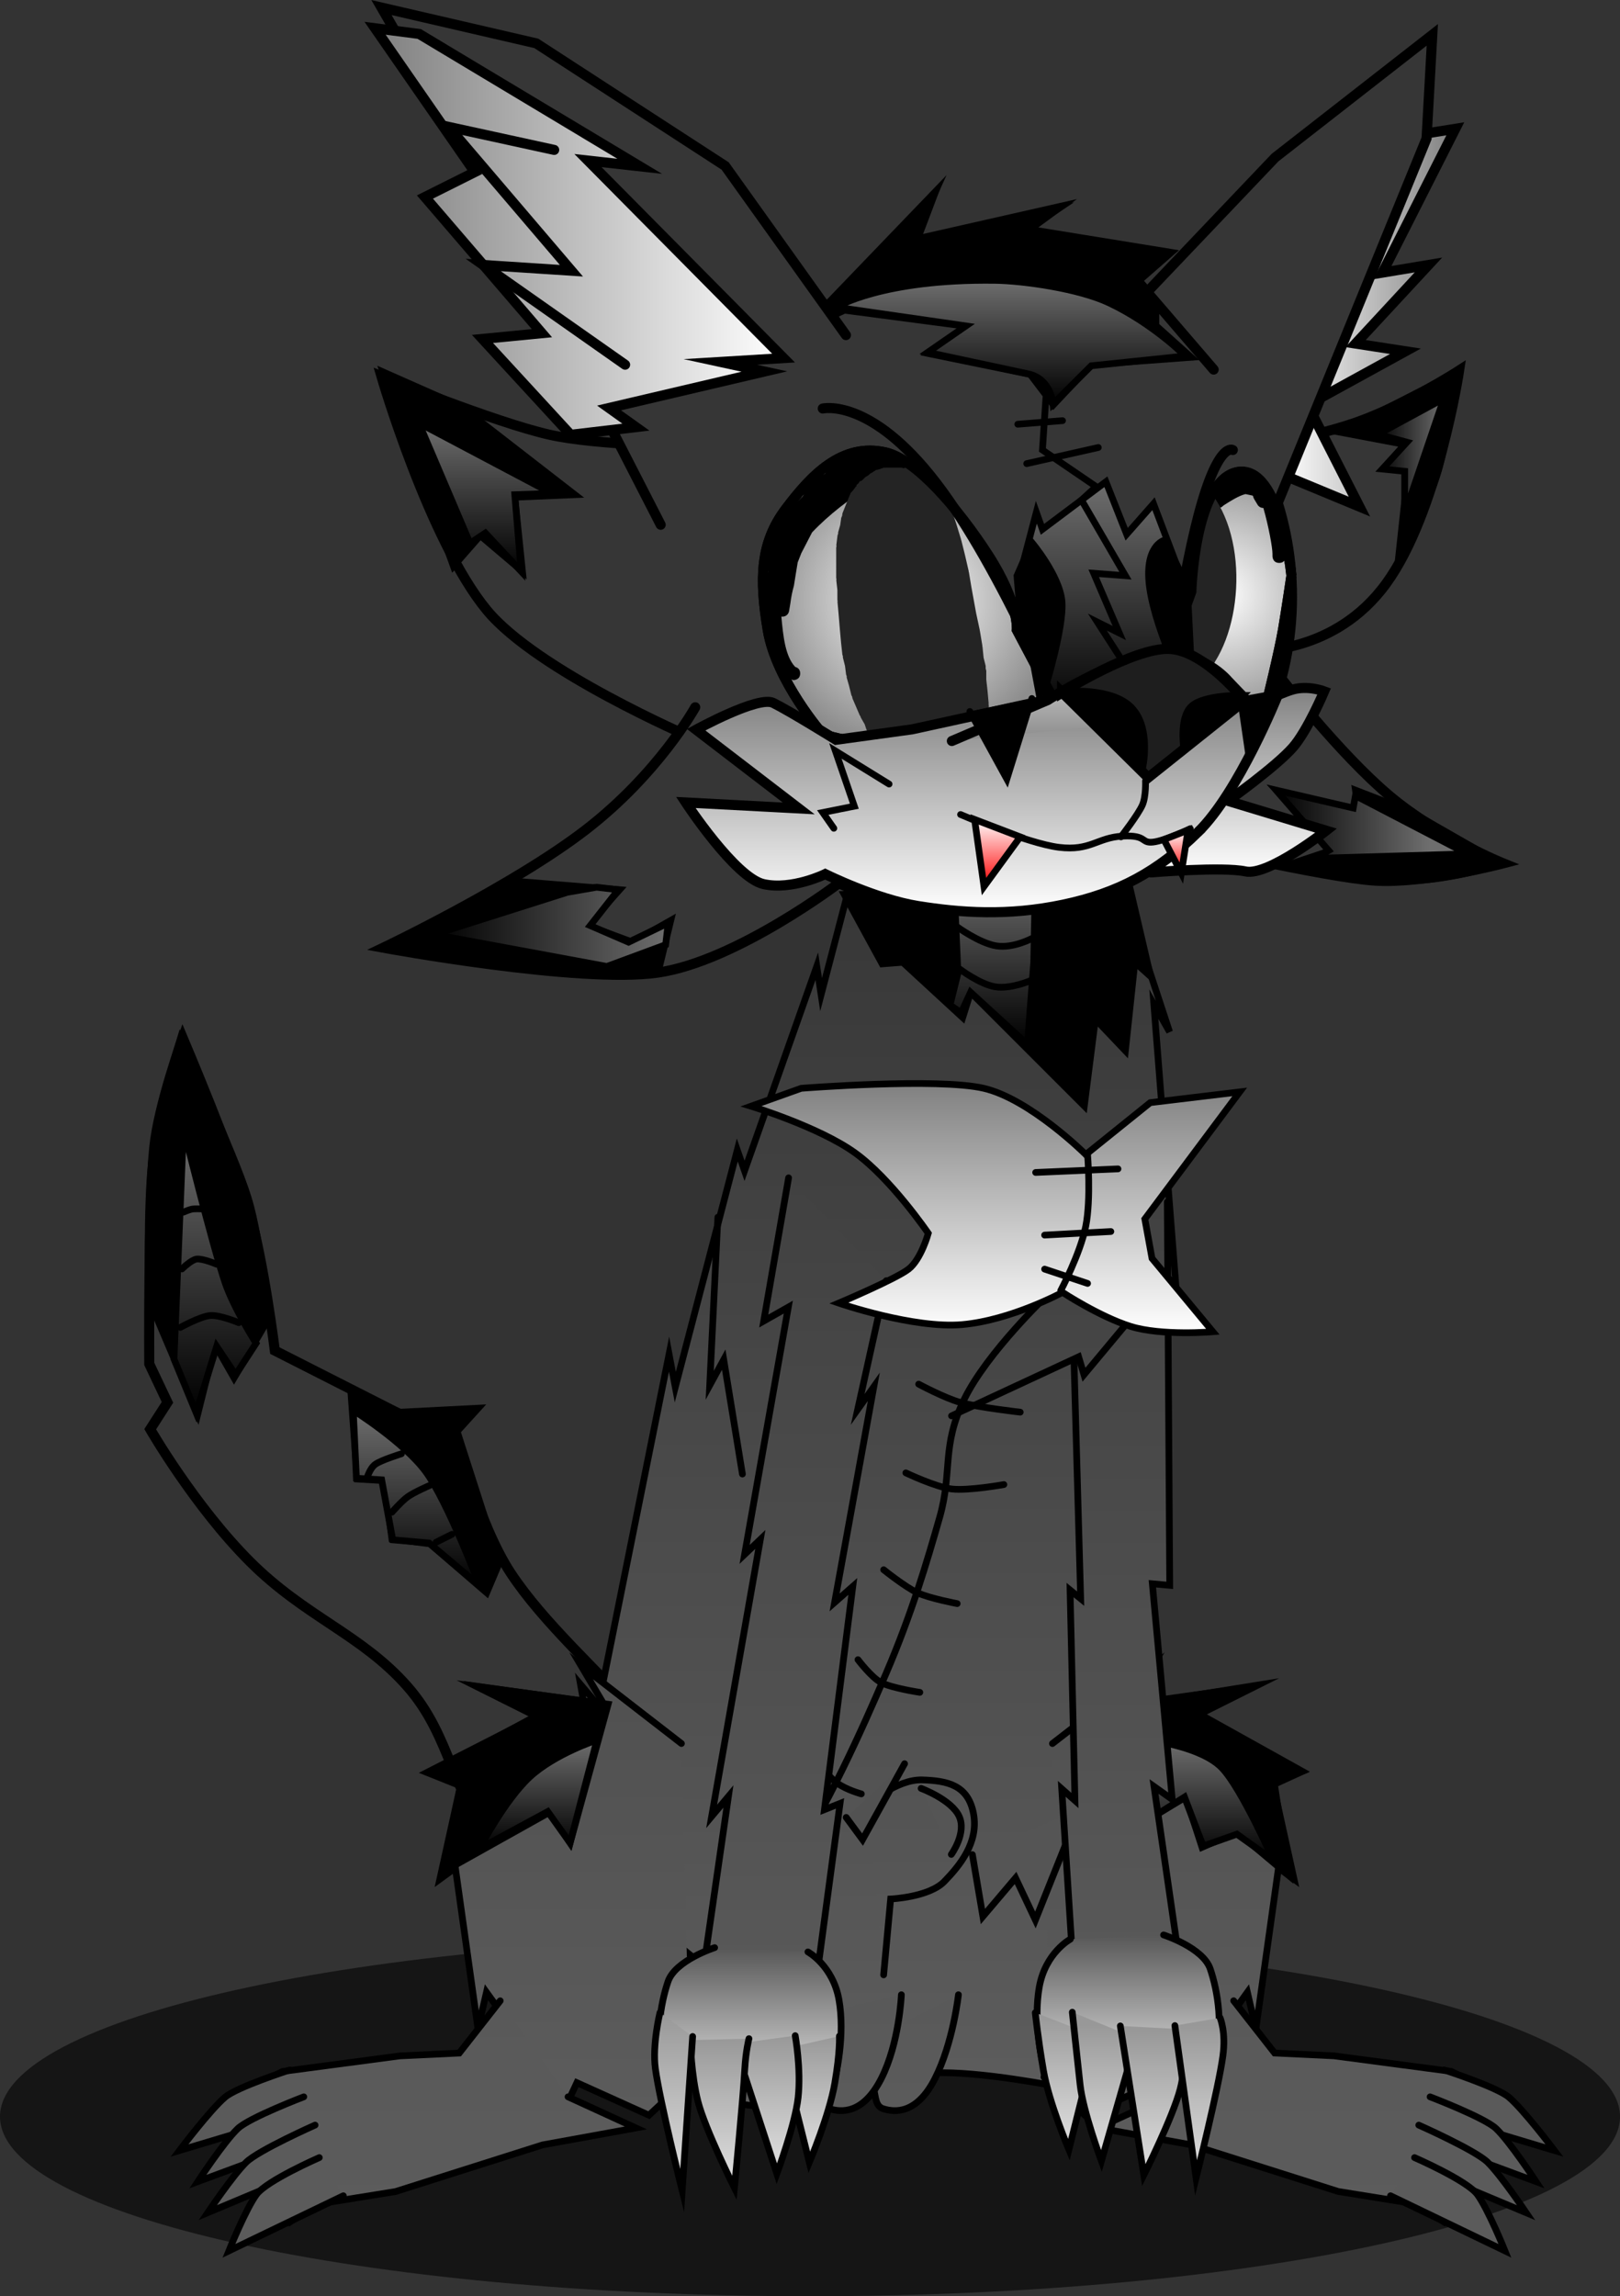 <svg version="1.1" xmlns="http://www.w3.org/2000/svg" xmlns:xlink="http://www.w3.org/1999/xlink" width="60.339" height="85.519" viewBox="0,0,60.339,85.519"><rect x="0" y="0" width="60.339" height="85.519" fill="#333333" stroke="none"/><defs><linearGradient x1="196.746" y1="189.627" x2="196.746" y2="196.157" gradientUnits="userSpaceOnUse" id="color-1"><stop offset="0" stop-color="#6e6e6e"/><stop offset="1" stop-color="#000000"/></linearGradient><linearGradient x1="189.246" y1="179.127" x2="189.246" y2="189.715" gradientUnits="userSpaceOnUse" id="color-2"><stop offset="0" stop-color="#6e6e6e"/><stop offset="1" stop-color="#000000"/></linearGradient><linearGradient x1="213.966" y1="168.647" x2="213.966" y2="215.558" gradientUnits="userSpaceOnUse" id="color-3"><stop offset="0" stop-color="#363636"/><stop offset="1" stop-color="#5d5d5d"/></linearGradient><linearGradient x1="224.907" y1="199.142" x2="224.907" y2="215.879" gradientUnits="userSpaceOnUse" id="color-4"><stop offset="0" stop-color="#505050"/><stop offset="1" stop-color="#5c5c5c"/></linearGradient><linearGradient x1="226.005" y1="201.944" x2="226.005" y2="206.379" gradientUnits="userSpaceOnUse" id="color-5"><stop offset="0" stop-color="#6e6e6e"/><stop offset="1" stop-color="#000000"/></linearGradient><linearGradient x1="229.237" y1="211.616" x2="229.237" y2="219.827" gradientUnits="userSpaceOnUse" id="color-6"><stop offset="0" stop-color="#595959"/><stop offset="1" stop-color="#5c5c5c"/></linearGradient><linearGradient x1="222.918" y1="181.862" x2="222.918" y2="209.679" gradientUnits="userSpaceOnUse" id="color-7"><stop offset="0" stop-color="#414141"/><stop offset="1" stop-color="#585858"/></linearGradient><linearGradient x1="223.253" y1="209.165" x2="223.253" y2="215.533" gradientUnits="userSpaceOnUse" id="color-8"><stop offset="0" stop-color="#575757"/><stop offset="1" stop-color="#ffffff"/></linearGradient><linearGradient x1="220.947" y1="212.06" x2="220.947" y2="217.165" gradientUnits="userSpaceOnUse" id="color-9"><stop offset="0" stop-color="#989898"/><stop offset="1" stop-color="#e3e3e3"/></linearGradient><linearGradient x1="222.488" y1="212.509" x2="222.488" y2="217.586" gradientUnits="userSpaceOnUse" id="color-10"><stop offset="0" stop-color="#989898"/><stop offset="1" stop-color="#e3e3e3"/></linearGradient><linearGradient x1="224.166" y1="212.754" x2="224.166" y2="218.112" gradientUnits="userSpaceOnUse" id="color-11"><stop offset="0" stop-color="#989898"/><stop offset="1" stop-color="#e3e3e3"/></linearGradient><linearGradient x1="225.912" y1="212.519" x2="225.912" y2="218.218" gradientUnits="userSpaceOnUse" id="color-12"><stop offset="0" stop-color="#989898"/><stop offset="1" stop-color="#e3e3e3"/></linearGradient><linearGradient x1="215.088" y1="211.392" x2="215.088" y2="215.774" gradientUnits="userSpaceOnUse" id="color-13"><stop offset="0" stop-color="#595959"/><stop offset="1" stop-color="#5b5b5b"/></linearGradient><linearGradient x1="212.902" y1="211.392" x2="212.902" y2="215.774" gradientUnits="userSpaceOnUse" id="color-14"><stop offset="0" stop-color="#595959"/><stop offset="1" stop-color="#5b5b5b"/></linearGradient><linearGradient x1="215.556" y1="203.39" x2="215.556" y2="210.652" gradientUnits="userSpaceOnUse" id="color-15"><stop offset="0" stop-color="#535353"/><stop offset="1" stop-color="#595959"/></linearGradient><linearGradient x1="228.762" y1="167.798" x2="234.47" y2="167.798" gradientUnits="userSpaceOnUse" id="color-16"><stop offset="0" stop-color="#000000"/><stop offset="1" stop-color="#6e6e6e"/></linearGradient><linearGradient x1="232.554" y1="154.089" x2="235.012" y2="154.089" gradientUnits="userSpaceOnUse" id="color-17"><stop offset="0" stop-color="#000000"/><stop offset="1" stop-color="#6e6e6e"/></linearGradient><radialGradient cx="226.744" cy="159.271" r="4.606" gradientUnits="userSpaceOnUse" id="color-18"><stop offset="0" stop-color="#ffffff"/><stop offset="1" stop-color="#959595"/></radialGradient><linearGradient x1="228.94" y1="148.933" x2="235.44" y2="148.933" gradientUnits="userSpaceOnUse" id="color-19"><stop offset="0" stop-color="#ffffff"/><stop offset="1" stop-color="#808080"/></linearGradient><radialGradient cx="215.13" cy="159.433" r="5.55" gradientUnits="userSpaceOnUse" id="color-20"><stop offset="0" stop-color="#ffffff"/><stop offset="1" stop-color="#8d8d8d"/></radialGradient><linearGradient x1="222.403" y1="155.042" x2="222.403" y2="163.861" gradientUnits="userSpaceOnUse" id="color-21"><stop offset="0" stop-color="#6e6e6e"/><stop offset="1" stop-color="#000000"/></linearGradient><linearGradient x1="218.88" y1="147.54" x2="218.88" y2="152.141" gradientUnits="userSpaceOnUse" id="color-22"><stop offset="0" stop-color="#6e6e6e"/><stop offset="1" stop-color="#000000"/></linearGradient><linearGradient x1="199.313" y1="152.857" x2="199.313" y2="158.38" gradientUnits="userSpaceOnUse" id="color-23"><stop offset="0" stop-color="#6e6e6e"/><stop offset="1" stop-color="#000000"/></linearGradient><linearGradient x1="195.206" y1="145.722" x2="210.421" y2="145.722" gradientUnits="userSpaceOnUse" id="color-24"><stop offset="0" stop-color="#808080"/><stop offset="1" stop-color="#ffffff"/></linearGradient><linearGradient x1="218.209" y1="169.645" x2="218.209" y2="175.998" gradientUnits="userSpaceOnUse" id="color-25"><stop offset="0" stop-color="#6e6e6e"/><stop offset="1" stop-color="#000000"/></linearGradient><linearGradient x1="197.408" y1="171.619" x2="206.123" y2="171.619" gradientUnits="userSpaceOnUse" id="color-26"><stop offset="0" stop-color="#000000"/><stop offset="1" stop-color="#6e6e6e"/></linearGradient><linearGradient x1="202.142" y1="199.142" x2="202.142" y2="215.879" gradientUnits="userSpaceOnUse" id="color-27"><stop offset="0" stop-color="#505050"/><stop offset="1" stop-color="#5c5c5c"/></linearGradient><linearGradient x1="201.281" y1="201.906" x2="201.281" y2="205.947" gradientUnits="userSpaceOnUse" id="color-28"><stop offset="0" stop-color="#6e6e6e"/><stop offset="1" stop-color="#000000"/></linearGradient><linearGradient x1="197.813" y1="211.616" x2="197.813" y2="219.827" gradientUnits="userSpaceOnUse" id="color-29"><stop offset="0" stop-color="#595959"/><stop offset="1" stop-color="#5c5c5c"/></linearGradient><linearGradient x1="210.86" y1="180.967" x2="210.86" y2="210.167" gradientUnits="userSpaceOnUse" id="color-30"><stop offset="0" stop-color="#414141"/><stop offset="1" stop-color="#585858"/></linearGradient><linearGradient x1="209.174" y1="209.639" x2="209.174" y2="216.007" gradientUnits="userSpaceOnUse" id="color-31"><stop offset="0" stop-color="#575757"/><stop offset="1" stop-color="#ffffff"/></linearGradient><linearGradient x1="211.414" y1="212.933" x2="211.414" y2="217.639" gradientUnits="userSpaceOnUse" id="color-32"><stop offset="0" stop-color="#989898"/><stop offset="1" stop-color="#e3e3e3"/></linearGradient><linearGradient x1="209.793" y1="212.916" x2="209.793" y2="218.06" gradientUnits="userSpaceOnUse" id="color-33"><stop offset="0" stop-color="#989898"/><stop offset="1" stop-color="#e3e3e3"/></linearGradient><linearGradient x1="208.038" y1="213.028" x2="208.038" y2="218.586" gradientUnits="userSpaceOnUse" id="color-34"><stop offset="0" stop-color="#989898"/><stop offset="1" stop-color="#e3e3e3"/></linearGradient><linearGradient x1="206.324" y1="212.06" x2="206.324" y2="218.691" gradientUnits="userSpaceOnUse" id="color-35"><stop offset="0" stop-color="#989898"/><stop offset="1" stop-color="#e3e3e3"/></linearGradient><linearGradient x1="218.309" y1="177.456" x2="218.309" y2="186.737" gradientUnits="userSpaceOnUse" id="color-36"><stop offset="0" stop-color="#808080"/><stop offset="1" stop-color="#ffffff"/></linearGradient><linearGradient x1="227.878" y1="162.722" x2="227.878" y2="169.68" gradientUnits="userSpaceOnUse" id="color-37"><stop offset="0" stop-color="#808080"/><stop offset="1" stop-color="#ffffff"/></linearGradient><linearGradient x1="217.804" y1="162.939" x2="217.804" y2="171.076" gradientUnits="userSpaceOnUse" id="color-38"><stop offset="0" stop-color="#808080"/><stop offset="1" stop-color="#ffffff"/></linearGradient><linearGradient x1="222.354" y1="161.44" x2="222.354" y2="164.698" gradientUnits="userSpaceOnUse" id="color-39"><stop offset="0" stop-color="#dadada"/><stop offset="1" stop-color="#8b8b8b"/></linearGradient><linearGradient x1="218.385" y1="167.619" x2="218.385" y2="170.119" gradientUnits="userSpaceOnUse" id="color-40"><stop offset="0" stop-color="#ffffff"/><stop offset="1" stop-color="#ff0000"/></linearGradient><linearGradient x1="225.035" y1="168.019" x2="225.035" y2="169.619" gradientUnits="userSpaceOnUse" id="color-41"><stop offset="0" stop-color="#ffffff"/><stop offset="1" stop-color="#ff0000"/></linearGradient></defs><g transform="translate(-181.235,-137.1)"><g data-paper-data="{&quot;isPaintingLayer&quot;:true}" fill-rule="nonzero" stroke-linejoin="miter" stroke-miterlimit="10" stroke-dasharray="" stroke-dashoffset="0" style="mix-blend-mode: normal"><path d="" fill="#1e1e1e" stroke="#000000" stroke-width="0.25" stroke-linecap="round"/><path d="" fill="#000000" stroke="#000000" stroke-width="0.25" stroke-linecap="round"/><g><path d="M241.575,215.932c0,3.694 -13.507,6.688 -30.17,6.688c-16.662,0 -30.17,-2.994 -30.17,-6.688c0,-3.694 13.507,-6.688 30.17,-6.688c16.662,0 30.17,2.994 30.17,6.688z" fill-opacity="0.595" fill="#000000" stroke="none" stroke-width="0" stroke-linecap="butt"/><g stroke="#000000" stroke-linecap="round"><path d="M210.115,209.687l-5.143,-1.571c0,0 -3.638,-0.921 -5.286,-2.5c-1.648,-1.579 -1.583,-3.786 -3.286,-5.714c-1.702,-1.929 -3.795,-2.58 -5.857,-4.643c-2.063,-2.063 -3.714,-4.929 -3.714,-4.929l0.643,-1l-0.678,-1.433c0,0 -0.042,-5.839 0.188,-8.073c0.163,-1.585 1.061,-4.065 1.061,-4.065c0,0 1.872,4.416 2.471,6.45c0.537,1.825 0.958,5.193 0.958,5.193l4.643,2.357l2.786,-0.143l-0.714,0.786c0,0 0.851,3.437 2.071,5.286c1.221,1.849 3.212,3.612 5.286,5.857c2.073,2.245 2.5,2.571 2.5,2.571l1.857,1.214" fill="#363636" stroke-width="0.375"/><path d="M196.187,189.715l2.765,-0.118l-0.706,0.765l1.588,4.941l-0.471,1.118l-2.118,-1.824l-1.412,-0.176l-0.294,-2.176l-1,-0.059l-0.235,-3.235z" fill="#000000" stroke-width="0.25"/><path d="M197.216,194.568l-1.353,-0.118l-0.412,-2.235l-0.941,-0.059l-0.118,-2.529c0,0 1.899,1.191 2.706,2.294c0.807,1.103 2,4.235 2,4.235z" fill="url(#color-1)" stroke-width="0.25"/><path d="M186.775,185.48c0,0 -0.098,-3.455 0.118,-5.235c0.216,-1.78 1.059,-4.471 1.059,-4.471c0,0 1.997,4.209 2.529,5.941c0.532,1.732 0.706,4.588 0.706,4.588l-1.235,2.118l-0.706,-1.235l-0.647,2.588l-1.824,-4.294z" fill="#000000" stroke-width="0.25"/><path d="M190.011,188.304l-0.706,-1.059l-0.765,2.471l-0.824,-2l0.353,-8.588c0,0 1.049,4.262 1.548,5.739c0.325,0.961 1.157,2.261 1.157,2.261z" fill="url(#color-2)" stroke-width="0.25"/><path d="M194.893,192.186c0,0 0.102,-0.39 0.322,-0.55c0.211,-0.153 0.972,-0.391 0.972,-0.391" fill="none" stroke-width="0.25"/><path d="M195.834,193.421c0,0 0.368,-0.42 0.594,-0.58c0.243,-0.172 0.818,-0.42 0.818,-0.42" fill="none" stroke-width="0.25"/><path d="M198.069,194.245l-0.588,0.294" fill="none" stroke-width="0.25"/><path d="M187.952,186.539c0,0 0.748,-0.414 1.115,-0.443c0.358,-0.029 1.061,0.267 1.061,0.267" fill="none" stroke-width="0.25"/><path d="M188.011,184.362c0,0 0.348,-0.342 0.543,-0.368c0.23,-0.031 0.751,0.192 0.751,0.192" fill="none" stroke-width="0.25"/><path d="M188.069,182.245c0,0 0.212,-0.094 0.324,-0.113c0.122,-0.02 0.382,-0.005 0.382,-0.005" fill="none" stroke-width="0.25"/></g><g stroke="#000000" stroke-width="0.25" stroke-linecap="round"><path d="M220.792,214.841c0,0 -3.114,-0.629 -4.798,-0.534c-2.12,0.119 -4.2,1.554 -6.918,1.194c-2.718,-0.36 -4.74,-2.684 -4.74,-2.684l0.909,0.298l-2.389,-13.281l0.667,0.789l2.632,-13.088l0.232,1.228l2.309,-8.832l0.27,0.775l2.691,-7.618l0.161,1.056l1.06,-4.046c0,0 3.862,-1.417 5.668,-1.453c1.487,-0.03 4.398,1.253 4.398,1.253l1.853,5.632l-0.586,-1.032l0.867,11.067l-0.804,-0.842l-0.719,12.081l-0.379,-0.621l0.337,6.726l-0.368,-0.786l-0.049,2.635" fill="url(#color-3)"/><g fill="none"><path d="M220.278,185.304c0,0 -2.274,2.155 -3.13,3.913c-0.856,1.758 -0.43,2.697 -0.913,4.391c-0.483,1.694 -1.051,3.617 -2,5.826c-0.949,2.209 -2.076,4.714 -3.783,7.522c-1.707,2.808 -4.913,6.783 -4.913,6.783"/><path d="M219.235,189.695c0,0 -1.565,-0.178 -2.226,-0.361c-0.593,-0.164 -1.557,-0.683 -1.557,-0.683"/><path d="M218.626,192.391c0,0 -1.324,0.239 -1.945,0.165c-0.596,-0.071 -1.707,-0.6 -1.707,-0.6"/><path d="M216.887,196.825c0,0 -1.022,-0.193 -1.474,-0.401c-0.461,-0.212 -1.265,-0.86 -1.265,-0.86"/><path d="M215.495,200.13c0,0 -1.045,-0.156 -1.447,-0.368c-0.362,-0.191 -0.857,-0.849 -0.857,-0.849"/><path d="M213.316,203.912c0,0 -0.535,-0.143 -0.883,-0.39c-0.399,-0.284 -1.111,-1.219 -1.111,-1.219"/><path d="M211.582,207.956c0,0 -1.032,-0.396 -1.411,-0.705c-0.322,-0.263 -0.72,-1.034 -0.72,-1.034"/><path d="M209.626,210.912c0,0 -1.211,-0.099 -1.706,-0.331c-0.6,-0.281 -1.641,-1.234 -1.641,-1.234"/><path d="M207.322,213.26c0,0 -0.686,-0.08 -0.979,-0.32c-0.399,-0.327 -1.195,-1.462 -1.195,-1.462"/></g></g><g stroke="#000000" stroke-width="0.25" stroke-linecap="round"><path d="M220.434,202.037l3.737,-2.895l-0.842,1.421l4.526,-0.632l-2.053,1.053l3.895,2.105l-1.053,0.421l0.789,3.579l-0.579,-0.421l-0.842,6l-0.316,-1.368l-3,4.158l-0.368,-0.789l-2.684,1.211l-1.526,-1.421" fill="url(#color-4)"/><g><path d="M229.234,206.949l-1.93,-1.62l-1.298,0.572l-0.609,-1.87l-2.174,1.304l1.348,-4.913l3.522,-0.565l-2.174,1.087l3.826,2.13l-1.043,0.478z" fill="#000000"/><path d="M224.223,201.944c0,0 1.788,0.237 2.522,1c0.734,0.763 1.913,3.435 1.913,3.435l-1.353,-0.967l-1.256,0.445l-0.696,-1.826l-2,1.261z" fill="url(#color-5)"/></g><g><path d="M227.184,211.616l1.526,1.947l2.211,0.105l4.368,0.579l1.053,0.526l-1.368,5.053l-0.947,-0.632l-2.947,-0.474l-5.474,-1.737l-3.474,-0.632l2.526,-1.158" fill="url(#color-6)"/><path d="M235.027,214.195c0,0 1.959,0.634 2.404,1.011c0.563,0.477 1.702,1.989 1.702,1.989l-3.158,-0.947" fill="#5a5a5a"/><path d="M234.5,215.195c0,0 2.023,0.771 2.456,1.18c0.517,0.489 1.492,1.978 1.492,1.978l-2.842,-1.053" fill="#5b5b5b"/><path d="M234.079,216.248c0,0 2.109,0.936 2.565,1.383c0.504,0.495 1.435,1.88 1.435,1.88l-3.263,-1.368" fill="#5b5b5b"/><path d="M233.921,217.458c0,0 1.956,0.852 2.341,1.375c0.403,0.547 1.027,2.099 1.027,2.099l-4.263,-2.053" fill="#5b5b5b"/></g></g><path d="M221.452,204.478l-1.652,4.13l-0.739,-1.565l-1.217,1.435l-0.391,-2.304" fill="#555555" stroke="#000000" stroke-width="0.25" stroke-linecap="round"/><g stroke="#000000" stroke-width="0.25" stroke-linecap="round"><path d="M224.713,181.862l0.09,14.283l-0.647,-0.059l0.74,8.032l-0.677,-0.481l0.839,5.793l-3.898,0.249l-0.379,-5.956l0.492,0.436l-0.182,-7.839l0.395,0.321l-0.248,-8.843" data-paper-data="{&quot;index&quot;:null}" fill="url(#color-7)"/><path d="M224.574,209.165c0,0 1.466,0.47 1.737,1.263c0.27,0.793 0.538,2.214 0.105,3.526c-0.432,1.312 -1.34,-0.021 -1.34,-0.021l-3.712,-0.305c0,0 -0.973,1.327 -1.158,0.8c-0.185,-0.527 -0.488,-2.035 -0.263,-3.316c0.224,-1.28 1.158,-1.789 1.158,-1.789" data-paper-data="{&quot;index&quot;:null}" fill="url(#color-8)"/><path d="M222.1,212.954l-1.053,4.211c0,0 -0.742,-1.757 -0.947,-2.947c-0.205,-1.191 -0.305,-2.158 -0.305,-2.158" data-paper-data="{&quot;index&quot;:null}" fill="url(#color-9)"/><path d="M223.57,213.018l-1.312,4.568c0,0 -0.682,-1.84 -0.792,-2.836c-0.118,-1.069 -0.292,-2.708 -0.292,-2.708" data-paper-data="{&quot;index&quot;:null}" fill="url(#color-10)"/><path d="M225.349,212.68c0,0 0.101,1.23 -0.155,2.219c-0.27,1.043 -1.357,3.213 -1.357,3.213l-0.874,-5.558" data-paper-data="{&quot;index&quot;:null}" fill="url(#color-11)"/><path d="M226.679,212.253c0,0 0.226,0.518 0.104,1.417c-0.164,1.215 -0.999,4.548 -0.999,4.548l-0.789,-5.677" data-paper-data="{&quot;index&quot;:null}" fill="url(#color-12)"/></g><path d="M223.276,186.3l-1.667,2l-0.2,-0.667l-4.733,2.2" fill="none" stroke="#000000" stroke-width="0.25" stroke-linecap="round"/><path d="M208.887,191.999l-0.696,-4.261l-0.522,0.957l0.304,-6.261" fill="none" stroke="#000000" stroke-width="0.25" stroke-linecap="round"/><g stroke="#000000" stroke-width="0.25" stroke-linecap="round"><path d="M216.933,211.392c0,0 -0.198,1.796 -0.875,3.125c-0.677,1.329 -1.49,1.256 -1.917,1.125c-0.427,-0.131 -0.204,-0.707 -0.583,-1.292c-0.38,-0.585 -0.333,-1.083 -0.333,-1.083" fill="url(#color-13)"/><path d="M214.808,211.392c0,0 -0.073,1.796 -0.75,3.125c-0.677,1.329 -1.49,1.256 -1.917,1.125c-0.427,-0.131 -0.329,-0.707 -0.708,-1.292c-0.38,-0.585 -0.458,-2.083 -0.458,-2.083" fill="url(#color-14)"/></g><g stroke="#000000" stroke-width="0.25" stroke-linecap="round"><path d="M213.582,204.304c0,0 1.049,-0.942 2,-0.913c0.951,0.029 1.714,0.194 1.913,1.261c0.199,1.067 -0.515,1.933 -1.087,2.522c-0.572,0.589 -2,0.652 -2,0.652l-0.261,2.826" fill="url(#color-15)"/><path d="M215.543,203.707c0,0 1.131,0.418 1.417,1.042c0.286,0.624 -0.292,1.417 -0.292,1.417" fill="#555555"/></g><path d="M214.927,202.788l-1.565,2.826l-0.609,-0.826" fill="#525252" stroke="#000000" stroke-width="0.25" stroke-linecap="round"/><g stroke="#000000" stroke-linecap="round"><path d="M228.869,162.255c0,0 2.261,2.926 4.123,4.486c1.862,1.56 4.234,2.514 4.234,2.514c0,0 -2.905,0.764 -4.786,0.643c-1.881,-0.121 -7.429,-1.429 -7.429,-1.429" fill="#363636" stroke-width="0.375"/><path d="M237.179,169.277c0,0 -2.04,0.66 -3.625,0.625c-1.585,-0.035 -4,-0.708 -4,-0.708l1.5,-0.5l-2.208,-2.125l3,0.792l-0.125,-0.833l2.042,0.792z" fill="#000000" stroke-width="0.25"/><path d="M231.72,166.735l4.167,2.167l-5.667,0.167l0.5,-0.292l-1.958,-2.25l2.875,0.667z" fill="url(#color-16)" stroke-width="0.25"/></g><g stroke="#000000" stroke-linecap="round"><path d="M226.797,153.969c0,0 3.083,-0.484 4.935,-1.131c1.852,-0.647 3.851,-1.94 3.851,-1.94c0,0 -0.793,5.282 -2.714,7.929c-1.921,2.647 -4.857,2.5 -4.857,2.5" fill="#363636" stroke-width="0.375"/><path d="M235.554,150.944c0,0 -0.38,2.408 -0.739,3.67c-0.334,1.177 -1.511,3.455 -1.511,3.455l0.375,-3.458l-0.875,-0.083l0.75,-0.875l-2.417,-0.458z" fill="#000000" stroke-width="0.25"/><path d="M233.637,153.569l-1.083,-0.292l2.458,-1.333l-1.458,4.292v-1.583l-0.833,-0.083z" fill="url(#color-17)" stroke-width="0.25"/></g><path d="M205.757,159.337c0,-6.517 5.283,-11.8 11.8,-11.8c6.517,0 11.8,5.283 11.8,11.8c0,6.517 -5.283,11.8 -11.8,11.8c-6.517,0 -11.8,-5.283 -11.8,-11.8z" fill="#363636" stroke="#000000" stroke-width="0.375" stroke-linecap="butt"/><g><path d="M229.335,158.542c0,0 -0.208,1.403 -0.311,2.001c-0.142,0.827 -0.598,2.681 -0.598,2.681c0,0 -1.5,0.631 -2.133,0.653c-0.695,0.024 -2.14,-0.698 -2.14,-0.698l1.455,-4.045c0,0 0.122,-4.169 1.727,-4.455c1.605,-0.286 2,3.864 2,3.864z" fill="url(#color-18)" stroke="#000000" stroke-width="0.375" stroke-linecap="round"/><path d="M228.88,158.065c-0.25,0 -0.25,-0.25 -0.25,-0.25v-0.091c0.001,-0.223 -0.143,-1.022 -0.339,-1.705c-0.001,0 -0.001,0 -0.002,0c-0.093,0 -0.174,-0.05 -0.217,-0.125l-0.134,-0.223l0.007,-0.004l-0.02,-0.02c-0.005,-0.036 -0.015,-0.065 -0.03,-0.088c-0.092,-0.016 -0.18,-0.043 -0.27,-0.058c-0.251,0.06 -0.602,0.284 -0.825,0.429l-0.017,0.017c-0.029,0.029 -0.066,0.052 -0.107,0.063c-0.012,0.007 -0.022,0.014 -0.032,0.02c0,0 -0.214,0.129 -0.343,-0.086c-0.129,-0.214 0.086,-0.343 0.086,-0.343c0.015,-0.009 0.03,-0.018 0.046,-0.028l0.096,-0.159l0.029,0.017c0.287,-1.065 0.874,-0.97 1.414,-0.406c0.162,0.052 0.301,0.175 0.403,0.402l0.126,0.21c0.024,0.038 0.038,0.084 0.038,0.132c0,0.013 -0.001,0.027 -0.003,0.04c0.345,0.615 0.592,1.351 0.594,1.915v0.091c0,0 0,0.25 -0.25,0.25z" fill="#000000" stroke="none" stroke-width="0.5" stroke-linecap="butt"/></g><g stroke="#000000" stroke-width="0.375" stroke-linecap="round"><path d="M233.654,142.183l1.786,-0.286l-2.714,5.357l1.714,-0.286l-2.714,2.929l1.857,0.286l-3.643,2l1.929,3.786l-2.929,-1.214" fill="url(#color-19)"/><path d="M222.973,149.014l5.753,-6.045l5.857,-4.571l-0.214,3.857l-5.571,13.643" fill="#363636"/></g><g><path d="M211.886,164.45c0,0 -1.739,-1.976 -2.056,-3.889c-0.317,-1.913 -0.279,-3.243 0.667,-4.5c0.946,-1.257 2.094,-2.482 3.722,-2.111c1.105,0.252 2.679,2.038 3.833,3.833c1.154,1.796 1.056,2.778 1.056,2.778l1.5,2.833c0,0 -3.56,1.375 -5.117,1.564c-1.307,0.158 -3.605,-0.508 -3.605,-0.508z" fill="url(#color-20)" stroke="#000000" stroke-width="0.375" stroke-linecap="round"/><path d="M211.126,155.594c0.013,-0.022 0.027,-0.044 0.04,-0.065l0.022,-0.066l0.017,0.006c0.002,-0.004 0.005,-0.007 0.007,-0.011l0.001,-0.047c0.022,-0.023 0.05,-0.05 0.084,-0.079c-0.014,-0.214 0.256,-0.41 0.651,-0.579c0.012,-0.012 0.023,-0.024 0.035,-0.036l0.067,-0.202c0.031,-0.102 0.127,-0.176 0.239,-0.176c0.049,0 0.094,0.014 0.132,0.038c0.087,-0.048 0.176,-0.087 0.269,-0.116c0.214,-0.148 0.433,-0.229 0.653,-0.218c0.078,-0.043 0.155,-0.085 0.23,-0.125l0.22,-0.132c0.038,-0.024 0.084,-0.038 0.132,-0.038c0.054,0 0.103,0.017 0.144,0.046c0.135,0.004 0.242,0.114 0.242,0.25c0,0.011 -0.001,0.021 -0.002,0.032c0.077,0.011 0.146,0.03 0.205,0.057c0.103,-0.012 0.18,-0.018 0.224,-0.017l0.033,0.027l0.006,-0.018l0.267,0.089c0.102,0.031 0.176,0.127 0.176,0.239c0,0.138 -0.112,0.25 -0.25,0.25c-0.013,0 -0.027,-0.001 -0.04,-0.003l-0.314,-0.045l0.007,-0.046c-0.218,0.004 -0.412,0.018 -0.588,0.041c0.186,0.283 -0.226,0.472 -0.527,0.653c-0.583,0.344 -1.398,0.961 -2.027,1.627c-0.132,0.257 -0.269,0.517 -0.401,0.775c-0.046,0.113 -0.091,0.227 -0.134,0.342c-0.053,0.298 -0.094,0.594 -0.141,0.87c-0.062,0.217 -0.105,0.439 -0.133,0.663l-0.003,0.005l0.002,0l-0.045,0.269c-0.018,0.121 -0.122,0.213 -0.247,0.213c-0.014,0 -0.028,-0.001 -0.041,-0.003c0.067,0.74 0.147,1.483 0.516,1.876c0.074,0.019 0.185,0.074 0.185,0.241c0,0.25 -0.25,0.25 -0.25,0.25l-0.222,-0.073c-0.174,-0.187 -0.424,-0.84 -0.595,-1.534c-0.054,-0.021 -0.099,-0.059 -0.127,-0.109l-0.134,-0.223l0.025,-0.015l-0.052,-0.047c-0.005,-0.218 0.005,-0.438 0.04,-0.653c0.007,-0.044 0.017,-0.096 0.029,-0.156c-0.01,-0.278 0.014,-0.568 0.014,-0.758v-0.273c0,-0.072 0.031,-0.137 0.08,-0.183c-0.179,-1.055 0.427,-2.014 1.28,-2.811z" fill="#000000" stroke="none" stroke-width="0.5" stroke-linecap="butt"/></g><path d="M211.115,149.482l4.753,-4.942l-0.714,1.571l5.357,-1.214l-1.071,0.786l5.286,0.857l-1.143,1l2.857,3.325" fill="none" stroke="#000000" stroke-width="0.375" stroke-linecap="round"/><path d="M214.312,164.974c-0.15,0 -0.29,-0.044 -0.408,-0.12l-0.011,-0.001l-0.015,-0.017c-0.104,-0.074 -0.189,-0.174 -0.244,-0.291l-0.084,-0.167l-0.012,-0.053l-0.029,-0.046l-0.067,-0.202l-0.145,-0.254l-0.012,-0.042l-0.026,-0.035l-0.273,-0.636l-0.01,-0.06l-0.029,-0.054l-0.088,-0.352l-0.087,-0.306l-0.002,-0.058l-0.021,-0.055l-0.04,-0.319l-0.08,-0.32v-0.051l-0.018,-0.048l-0.045,-0.409l0.001,-0.008l-0.003,-0.007l-0.045,-0.5l0,-0.003l-0.001,-0.003l-0.045,-0.543l-0.045,-0.497l0.005,-0.034l-0.008,-0.034v-0.368l-0.041,-0.368l0.006,-0.042l-0.01,-0.041v-1.136l0.011,-0.046l-0.006,-0.047l0.045,-0.364l0.021,-0.055l0.002,-0.058l0.077,-0.269l0.038,-0.267l0.034,-0.083l0.012,-0.089l0.273,-0.682l0.022,-0.031l-0.002,-0.029l0.11,-0.121l0.096,-0.133l0.02,-0.003l0.003,-0.052l0.073,-0.063l0.052,-0.081l0.056,-0.011l0.05,-0.042l0.095,-0.095l0.103,-0.062l0.092,-0.078l0.049,-0.025l0.098,-0.065l0.028,-0.01l0.013,-0.022l0.164,-0.041l0.159,-0.057l0.023,0.011l0.029,-0.007h0.591l0.09,0.022h0.007l0.024,-0.012l0.004,-0.007l0.021,-0.005l0.019,-0.009l0.038,-0.009l0.007,-0.004l0.006,0.002l0.117,-0.026l0.167,-0.042h0.021l0.021,-0.005l0.004,0.002l0.004,-0.002l0.021,0.005h0.021l0.167,0.042l0.168,0.037l0.019,0.009l0.021,0.005l0.004,0.007l0.047,0.024l0.135,0.116l0.057,0.014l0.04,0.069l0.061,0.052l0.003,0.059l0.089,0.154l0.142,0.496l0.224,0.353l0.029,0.088l0.05,0.078l0.182,0.545l0.001,0.009l0.005,0.008l0.182,0.591l0.001,0.021l0.01,0.018l0.136,0.545v0.007l0.003,0.006l0.136,0.591l-0,0.024l0.009,0.022l0.09,0.54l0.179,0.983l0.134,0.625l-0.001,0.018l0.007,0.016l0.091,0.545l-0.002,0.025l0.008,0.024l0.04,0.4l0.078,0.311v0.092l0.022,0.09v0.322l0.041,0.368l-0.001,0.008l0.003,0.007l0.045,0.5l-0.005,0.034l0.008,0.034v1.045l-0.018,0.072l0.004,0.075l-0.031,0.154v0.062l-0.094,0.375l-0.076,0.043l-0.017,0.086l-0.326,0.208l-0.136,0.045l-0.061,0.005l-0.028,0.025l-0.035,-0.003v0.307l-0.094,0.375l-0.026,0.015l-0.002,0.03l-0.293,0.252l-0.047,0.024l-0.004,0.007l-0.021,0.005l-0.019,0.009l-0.168,0.037l-0.167,0.042h-0.021l-0.021,0.005l-0.004,-0.002l-0.004,0.002l-0.021,-0.005h-0.021l-0.167,-0.042l-0.168,-0.037l-0.019,-0.009l-0.021,-0.005l-0.004,-0.007l-0.138,-0.069l-0.092,-0.078l-0.103,-0.062l-0.091,-0.091l-0.038,-0.064l-0.055,-0.05l-0.182,-0.273l-0.011,-0.032l-0.023,-0.025l-0.273,-0.5l-0.006,-0.023l-0.015,-0.019l-0.192,-0.411c-0.116,0.074 -0.254,0.116 -0.401,0.116z" fill="#242424" stroke="none" stroke-width="0.5" stroke-linecap="butt"/><path d="M226.493,161.737c-0.363,0.578 0.537,2.737 -0.962,2.737c-0.948,0 -3.563,-8.557 -1.027,-9.825c0.13,-0.109 0.298,-0.175 0.482,-0.175c0.236,0 0.446,0.109 0.584,0.279c2.052,1.291 2.137,5.054 0.923,6.984z" fill="#242424" stroke="none" stroke-width="0.5" stroke-linecap="butt"/><g stroke="#000000" stroke-linecap="round"><g><path d="M227.153,153.861c0,0 -0.541,-0.36 -1.273,2.409c-0.731,2.769 -1.273,7.227 -1.273,7.227l-3.636,0.682c0,0 -2.416,-5.897 -4.864,-9.091c-2.447,-3.194 -4.227,-2.773 -4.227,-2.773" fill="#363636" stroke-width="0.375"/><g stroke-width="0.25"><path d="M219.153,158.77l0.682,-2.591l0.227,0.636l2.364,-1.773l0.773,1.955l1,-1.136l1.273,3.364l0.182,3.636l-5.545,1z" fill="url(#color-21)"/><path d="M219.662,157.297c0,0 1.043,1.239 1.127,2.2c0.084,0.961 -0.645,3.301 -0.645,3.301l-0.94,-3.165l-0.091,-1.087z" fill="#000000"/><path d="M225.471,162.997c0,0 -1.165,-2.334 -1.409,-3.955c-0.244,-1.62 0.539,-1.821 0.539,-1.821l0.583,1.139z" fill="#000000"/></g></g><g fill="none" stroke-width="0.25"><path d="M223.835,162.951l-1.727,-2.682l0.818,0.409l-0.955,-2.227l1.182,0.091l-1.636,-2.818l0.545,-0.5l-2,-1.364l0.136,-2.045"/><path d="M219.143,152.9l1.667,-0.133"/><path d="M219.476,154.367l2.667,-0.6"/></g></g><path d="M229.335,158.542c0,0 -0.208,1.403 -0.311,2.001c-0.142,0.827 -0.598,2.681 -0.598,2.681c0,0 -1.5,0.631 -2.133,0.653c-0.695,0.024 -2.14,-0.698 -2.14,-0.698l1.455,-4.045c0,0 0.122,-4.169 1.727,-4.455c1.605,-0.286 2,3.864 2,3.864z" fill="none" stroke="#000000" stroke-width="0.375" stroke-linecap="round"/><g stroke="#000000" stroke-width="0.25" stroke-linecap="round"><path d="M216.016,144.406l-0.636,1.682l5.227,-1.182l-1.227,0.818l5.136,0.909l-0.955,0.773l0.727,0.955v0.864l1.318,1.182l-3.727,0.273l-1.409,1.5l-0.864,-1.136l-3.773,-0.773l1.545,-1l-5.182,-0.682z" fill="#000000"/><path d="M212.38,148.542c0,0 1.694,-1.054 5.909,-1c1.056,0.014 3.128,0.305 4.258,0.84c1.649,0.782 2.833,1.978 2.833,1.978l-3.5,0.364l-1.42,1.416c0,0 -0.078,-0.932 -0.924,-1.114c-1.308,-0.28 -3.747,-0.803 -3.747,-0.803l1.424,-0.984z" fill="url(#color-22)"/></g><path d="M211.886,164.45c0,0 -1.739,-1.976 -2.056,-3.889c-0.317,-1.913 -0.279,-3.243 0.667,-4.5c0.946,-1.257 2.094,-2.482 3.722,-2.111c1.105,0.252 2.679,2.038 3.833,3.833c1.154,1.796 1.056,2.778 1.056,2.778l1.5,2.833c0,0 -3.56,1.375 -5.117,1.564c-1.307,0.158 -3.605,-0.508 -3.605,-0.508z" fill="none" stroke="#000000" stroke-width="0.375" stroke-linecap="round"/><g stroke="#000000" stroke-linecap="round"><path d="M206.992,164.566c0,0 -5.755,-2.476 -7.623,-4.74c-2.151,-2.606 -3.929,-8.714 -3.929,-8.714c0,0 4.233,1.718 6.24,2.174c1.796,0.407 5.24,0.43 5.24,0.43" fill="#363636" stroke-width="0.375"/><path d="M198.408,152.238l4.238,3.286l-2.238,0.095l0.286,2.762l-1.571,-1.333l-1,1.143l-2.619,-7.238z" fill="#000000" stroke-width="0.25"/><path d="M199.313,156.952l-0.571,0.381l-1.905,-4.476l4.952,2.619l-1.381,0.048l0.238,2.857z" fill="url(#color-23)" stroke-width="0.25"/></g><g stroke="#000000" stroke-width="0.375" stroke-linecap="round"><path d="M205.843,156.644l-5.664,-11.045l-4.736,-8.218l5.768,1.335l7.032,4.565l4.5,6.3" fill="#363636"/><path d="M196.849,138.365l8.214,4.929l-1.929,-0.214l7.286,7.357l-2.357,0.143l1.643,0.357l-5.786,1.357l1,0.714l-2.429,0.286l-3.286,-3.571l2.214,-0.214l-4.357,-5.071l1.857,-0.929l-3.714,-5.357z" fill="url(#color-24)"/><path d="M204.518,150.683l-5.286,-3.714l3.286,0.214l-4.571,-5.357l3.929,0.857" fill="none"/></g><g stroke="#000000" stroke-width="0.25" stroke-linecap="round"><path d="M223.268,169.94l0.824,3.529l-0.588,-0.529l-0.353,3.294l-1.118,-1.176l-0.412,3.235l-4.235,-4.235l-0.294,0.941l-2.235,-2.059l-0.765,0.059l-1.412,-2.588z" fill="#000000"/><g><path d="M216.679,169.645l3.118,0.118l-0.059,3.176l-0.235,3.059l-2.118,-1.941l-0.353,0.765l-0.412,-0.294l0.294,-1.176l-0.118,-2.765z" fill="url(#color-25)"/><path d="M219.687,172.044c0,0 -0.701,0.382 -1.333,0.286c-0.633,-0.097 -1.476,-0.714 -1.476,-0.714" fill="none"/><path d="M219.734,170.759c0,0 -0.74,0.295 -1.381,0.19c-0.641,-0.105 -1.524,-0.667 -1.524,-0.667" fill="none"/><path d="M219.639,173.616c0,0 -0.759,0.33 -1.333,0.238c-0.574,-0.092 -1.333,-0.667 -1.333,-0.667" fill="none"/></g></g><g stroke="#000000" stroke-linecap="round"><path d="M212.512,169.969c0,0 -3.861,2.939 -6.786,3.357c-2.925,0.418 -10.214,-0.929 -10.214,-0.929c0,0 4.821,-2.296 7.538,-4.391c2.717,-2.094 4.079,-4.564 4.079,-4.564" fill="#363636" stroke-width="0.375"/><path d="M200.218,169.904l4.095,0.333l-1.19,1.333l1.667,0.619l1.429,-0.81l-0.476,1.952l-10.095,-0.905z" fill="#000000" stroke-width="0.25"/><path d="M206.028,172.285l-2.19,0.81l-6.429,-1.19l4.952,-1.571l1.095,-0.19l0.81,0.095l-1.048,1.333l1.429,0.619l1.476,-0.714z" fill="url(#color-26)" stroke-width="0.25"/></g><g stroke="#000000" stroke-width="0.25" stroke-linecap="round"><path d="M206.932,214.458l-1.526,1.421l-2.684,-1.211l-0.368,0.789l-3,-4.158l-0.316,1.368l-0.842,-6l-0.579,0.421l0.789,-3.579l-1.053,-0.421l3.895,-2.105l-2.053,-1.053l4.526,0.632l-0.842,-1.421l3.737,2.895" fill="url(#color-27)"/><path d="M198.386,203.614l-1.25,-0.5l4.083,-2.083l-2.25,-1.125l4.917,0.667l-1.417,5.167l-0.765,-1.144l-3.933,2.2z" fill="#000000"/><path d="M199.094,205.947c0,0 0.941,-1.803 1.875,-2.667c0.934,-0.863 2.5,-1.375 2.5,-1.375l-1,3.833l-0.833,-1.167z" fill="url(#color-28)"/><g><path d="M202.392,215.195l2.526,1.158l-3.474,0.632l-5.474,1.737l-2.947,0.474l-0.947,0.632l-1.368,-5.053l1.053,-0.526l4.368,-0.579l2.211,-0.105l1.526,-1.947" fill="url(#color-29)"/><path d="M191.076,216.248l-3.158,0.947c0,0 1.139,-1.512 1.702,-1.989c0.444,-0.377 2.404,-1.011 2.404,-1.011" fill="#5a5a5a"/><path d="M191.444,217.3l-2.842,1.053c0,0 0.975,-1.489 1.492,-1.978c0.433,-0.409 2.456,-1.18 2.456,-1.18" fill="#5b5b5b"/><path d="M192.234,218.142l-3.263,1.368c0,0 0.931,-1.385 1.435,-1.88c0.456,-0.447 2.565,-1.383 2.565,-1.383" fill="#5b5b5b"/><path d="M194.023,218.879l-4.263,2.053c0,0 0.624,-1.552 1.027,-2.099c0.385,-0.522 2.341,-1.375 2.341,-1.375" fill="#5b5b5b"/></g></g><g stroke="#000000" stroke-width="0.25" stroke-linecap="round"><path d="M214.244,184.799l-1.063,4.793l0.6,-0.842l-1.46,8.032l0.677,-0.596l-1.056,8.312l0.582,-0.232l-0.782,5.835l-4.267,0.067l0.891,-6.161l-0.625,0.744l1.814,-10.316l-0.586,0.558l1.628,-9.211l-0.916,0.519l0.926,-5.333" fill="url(#color-30)"/><path d="M211.327,209.797c0,0 0.933,0.509 1.158,1.789c0.224,1.28 -0.078,2.789 -0.263,3.316c-0.185,0.527 -1.225,-0.467 -1.225,-0.467c0,0 -1.38,-0.289 -2.024,-0.27c-0.523,0.015 -1.688,0.042 -1.688,0.042c0,0 -0.841,1.533 -1.274,0.221c-0.432,-1.312 -0.165,-2.733 0.105,-3.526c0.27,-0.793 1.737,-1.263 1.737,-1.263" fill="url(#color-31)"/><path d="M212.499,212.933c0,0 0.033,0.567 -0.172,1.758c-0.205,1.191 -0.947,2.947 -0.947,2.947l-1.053,-4.211" fill="url(#color-32)"/><path d="M210.854,212.916c0,0 0.225,1.239 0.108,2.308c-0.11,0.997 -0.792,2.836 -0.792,2.836l-1.579,-4.835" fill="url(#color-33)"/><path d="M209.131,213.028c0,0 -0.119,0.462 -0.156,1.129c-0.063,1.119 -0.385,4.429 -0.385,4.429c0,0 -1.088,-2.17 -1.357,-3.213c-0.256,-0.989 -0.288,-2.292 -0.288,-2.292" fill="url(#color-34)"/><path d="M207.033,212.947l-0.389,5.744c0,0 -0.835,-3.333 -0.999,-4.548c-0.121,-0.899 0.171,-2.084 0.171,-2.084" fill="url(#color-35)"/></g><g stroke="#000000" stroke-width="0.25" stroke-linecap="round"><path d="M223.876,182.5l0.267,1.467l2.267,2.733c0,0 -1.909,0.164 -3.067,-0.2c-1.158,-0.364 -2.533,-1.267 -2.533,-1.267c0,0 -1.918,1.038 -3.733,1.2c-1.815,0.162 -4.6,-0.8 -4.6,-0.8c0,0 2.132,-0.901 2.6,-1.267c0.468,-0.365 0.733,-1.333 0.733,-1.333c0,0 -1.389,-2.036 -2.733,-3c-1.344,-0.964 -3.867,-1.733 -3.867,-1.733l1.867,-0.667c0,0 5.078,-0.401 6.8,0c1.722,0.401 3.8,2.467 3.8,2.467l2.4,-1.933l3.333,-0.4z" fill="url(#color-36)"/><path d="M221.743,180.1c0,0 0.135,1.645 -0.067,2.667c-0.202,1.021 -0.933,2.4 -0.933,2.4" fill="none"/><path d="M222.876,180.634l-3.067,0.133" fill="none"/><path d="M220.143,183.1l2.467,-0.133" fill="none"/><path d="M220.143,184.367l1.6,0.533" fill="none"/></g><g stroke="#000000" stroke-linecap="round"><path d="M227.181,163.763c0,0 1.666,-0.836 2.22,-0.986c0.571,-0.155 1.155,0.069 1.155,0.069c0,0 -0.618,1.465 -1.168,2.092c-0.633,0.721 -2.415,1.991 -2.415,1.991l3.655,1.107c0,0 -2.164,1.705 -3.003,1.52c-0.839,-0.184 -3.514,0.037 -3.514,0.037" fill="url(#color-37)" stroke-width="0.375"/><path d="M225.859,168.088c-1.522,1.486 -2.964,2.269 -5.029,2.705c-2.065,0.435 -3.836,0.3 -5.4,0.051c-1.564,-0.25 -3.458,-1.19 -3.458,-1.19c0,0 -1.23,0.607 -2.292,0.375c-1.062,-0.232 -2.903,-3.042 -2.903,-3.042l4.208,0.222l-3.822,-2.932c0,0 2.313,-1.273 2.87,-0.999c0.635,0.314 2.341,1.375 2.341,1.375l2.833,-0.389l4.833,-1.056l6.548,-0.27l1.048,0.262l1.194,-0.217c0,0 -1.45,3.619 -2.971,5.105z" fill="url(#color-38)" stroke-width="0.375"/><path d="M216.688,164.698l3.571,-1.524c0,0 2.342,-1.533 4.048,-1.714c1.706,-0.181 2.667,1 2.667,1l1.048,1.095" fill="url(#color-39)" stroke-width="0.375"/><path d="M219.668,163.115l-0.931,3l-1.379,-2.517" fill="#000000" stroke-width="0.25"/><g><path d="M220.794,162.89c0,0 2.676,-1.681 4,-1.621c1.324,0.06 2.793,1.931 2.793,1.931l-3.586,2.862l-3.207,-3.172z" fill="#1e1e1e" stroke-width="0.375"/><path d="M220.835,162.86c0,0 1.786,-0.195 2.545,0.591c0.759,0.786 0.409,2.273 0.409,2.273z" fill="#000000" stroke-width="0.25"/><path d="M225.335,165.042c0,0 -0.2,-1.194 0.273,-1.636c0.472,-0.443 1.909,-0.409 1.909,-0.409z" fill="#000000" stroke-width="0.25"/></g><path d="M228.54,162.991l-0.806,2.139l-0.278,-1.917" fill="#000000" stroke-width="0.25"/><path d="M212.292,167.949l-0.412,-0.588l1.176,-0.235l-0.706,-2.059l2,1.235" fill="none" stroke-width="0.25"/></g><g stroke="#000000" stroke-width="0.25" stroke-linecap="round"><path d="M223.901,166.185c0,0 0.024,0.576 -0.116,0.896c-0.162,0.368 -0.8,1.188 -0.8,1.188" fill="none"/><path d="M225.568,167.963c0,0 -0.928,0.449 -1.389,0.5c-0.461,0.051 -0.205,-0.274 -1.139,-0.222c-0.934,0.052 -1.19,0.561 -2.361,0.417c-1.171,-0.144 -3.667,-1.222 -3.667,-1.222" fill="none"/><path d="M219.235,168.269l-1.35,1.85l-0.35,-2.5z" fill="url(#color-40)"/><path d="M225.485,168.019l-0.25,1.6l-0.65,-1.25z" fill="url(#color-41)"/></g></g></g></g></svg>